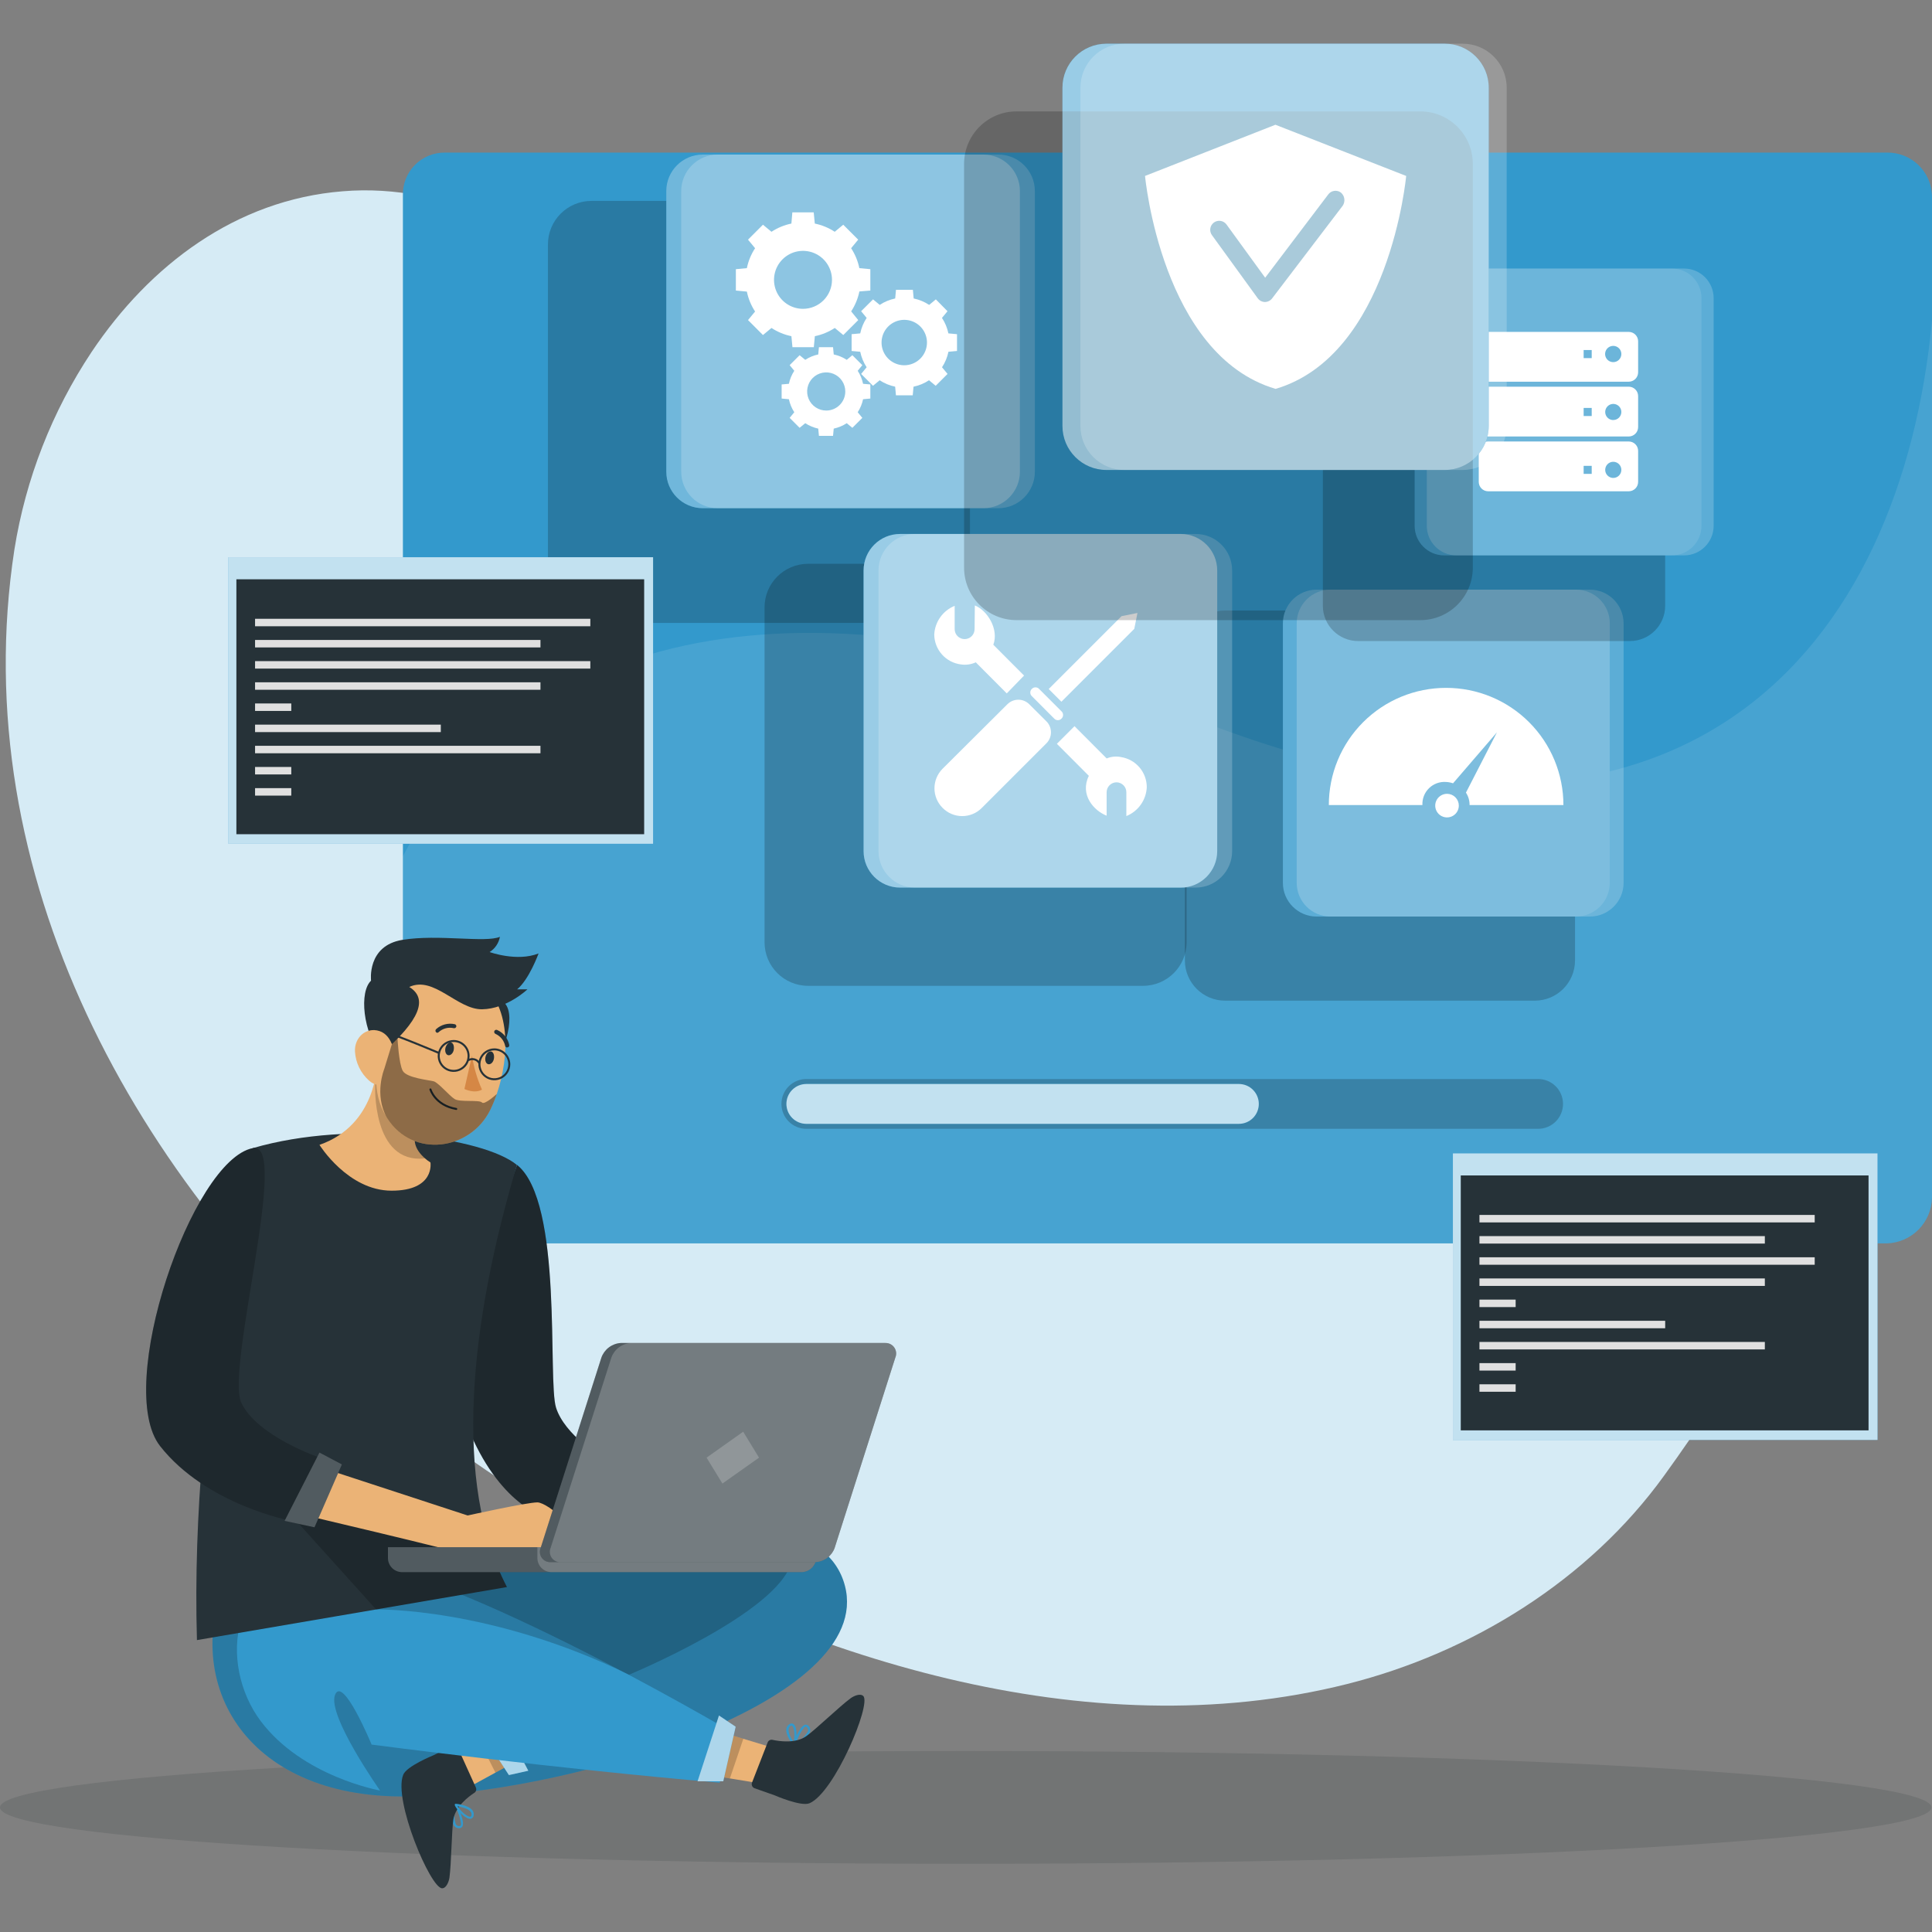 <svg width="540" height="540" viewBox="0 0 540 540" fill="none" xmlns="http://www.w3.org/2000/svg">
<rect x="0" y="0" width="540" height="540" fill="#808080" stroke="none"/>
<g clip-path="url(#clip0)">
<path d="M25.629 98.334C41.82 74.167 65.89 55.86 95.752 53.465C125.14 51.001 153.651 66.134 174.436 85.805C236.247 144.275 242.916 258.751 330.357 290.59C366.873 303.885 404.293 286.608 440.016 279.202C467.859 273.439 496.648 282.975 502.134 314.173C508.245 348.977 484.453 385.674 465.116 412.458C443.997 441.694 411.282 461.935 376.562 470.678C303.627 489.054 223.857 463.077 160.779 426.533C141.315 415.339 122.869 402.464 105.65 388.054C37.908 330.976 -9.898 244.273 4.023 153.603C7.175 133.842 14.544 114.993 25.629 98.334Z" fill="#D6EBF5"/>
<path opacity="0.16" d="M269.923 520.934C418.998 520.934 539.847 513.879 539.847 505.175C539.847 496.472 418.998 489.416 269.923 489.416C120.849 489.416 0 496.472 0 505.175C0 513.879 120.849 520.934 269.923 520.934Z" fill="#263238"/>
<path d="M540 54.635V334.804C539.924 338.122 538.586 341.286 536.258 343.65C533.929 346.015 530.787 347.402 527.471 347.529H124.291C117.595 347.529 112.611 341.515 112.611 334.804V54.635C112.564 53.074 112.832 51.52 113.399 50.064C113.965 48.609 114.819 47.283 115.909 46.164C116.998 45.046 118.302 44.158 119.742 43.554C121.182 42.95 122.729 42.642 124.291 42.648H527.471C530.711 42.614 533.836 43.849 536.178 46.089C538.519 48.329 539.891 51.396 540 54.635Z" fill="#3399CC"/>
<path opacity="0.1" d="M540 89.55V334.804C539.924 338.122 538.586 341.286 536.258 343.65C533.929 346.015 530.787 347.402 527.471 347.529H124.291C117.595 347.529 112.611 341.515 112.611 334.804V239.345C148.083 171.13 232.642 160.076 331.637 199.961C471.785 256.427 531.55 179.789 540 89.55Z" fill="white"/>
<path opacity="0.2" d="M429.909 315.509H225.375C223.529 315.509 221.758 314.776 220.453 313.47C219.147 312.165 218.414 310.395 218.414 308.548C218.414 306.702 219.147 304.932 220.453 303.627C221.758 302.321 223.529 301.588 225.375 301.588H429.909C431.755 301.588 433.526 302.321 434.831 303.627C436.136 304.932 436.87 306.702 436.87 308.548C436.87 310.395 436.136 312.165 434.831 313.47C433.526 314.776 431.755 315.509 429.909 315.509Z" fill="black"/>
<path d="M225.375 314.117C223.898 314.117 222.481 313.53 221.437 312.486C220.393 311.442 219.806 310.025 219.806 308.548C219.806 307.072 220.393 305.655 221.437 304.611C222.481 303.567 223.898 302.98 225.375 302.98H346.269C347.746 302.98 349.162 303.567 350.206 304.611C351.251 305.655 351.837 307.072 351.837 308.548C351.837 310.025 351.251 311.442 350.206 312.486C349.162 313.53 347.746 314.117 346.269 314.117H225.375Z" fill="#3399CC"/>
<path opacity="0.7" d="M225.375 314.117C223.898 314.117 222.481 313.53 221.437 312.486C220.393 311.442 219.806 310.025 219.806 308.548C219.806 307.072 220.393 305.655 221.437 304.611C222.481 303.567 223.898 302.98 225.375 302.98H346.269C347.746 302.98 349.162 303.567 350.206 304.611C351.251 305.655 351.837 307.072 351.837 308.548C351.837 310.025 351.251 311.442 350.206 312.486C349.162 313.53 347.746 314.117 346.269 314.117H225.375Z" fill="white"/>
<path d="M144.533 325.616C157.508 336.043 152.983 385.813 155.419 393.469C157.856 401.126 168.297 407.391 168.297 407.391L153.735 424.445C153.735 424.445 141.554 422.329 132.296 402.491C123.038 382.653 144.533 325.616 144.533 325.616Z" fill="#263238"/>
<path opacity="0.2" d="M144.533 325.616C157.508 336.043 152.983 385.813 155.419 393.469C157.856 401.126 168.297 407.391 168.297 407.391L153.735 424.445C153.735 424.445 141.554 422.329 132.296 402.491C123.038 382.653 144.533 325.616 144.533 325.616Z" fill="black"/>
<path d="M130.709 434.886C130.709 434.886 223.983 408.867 235.649 441.596C247.315 474.325 162.728 500.4 115.91 502.057C69.092 503.714 49.964 470.748 63.774 439.522L130.709 434.886Z" fill="#3399CC"/>
<path opacity="0.2" d="M130.709 434.886C130.709 434.886 223.983 408.867 235.649 441.596C247.315 474.325 162.728 500.4 115.91 502.057C69.092 503.714 49.964 470.748 63.774 439.522L130.709 434.886Z" fill="black"/>
<path d="M222.131 487.857C222.079 487.891 222.019 487.908 221.957 487.908C221.895 487.908 221.835 487.891 221.783 487.857C221.737 487.826 221.703 487.779 221.688 487.726C221.673 487.673 221.677 487.615 221.699 487.565C221.853 487.05 223.412 482.539 224.971 482.066C225.139 482.029 225.314 482.036 225.48 482.084C225.645 482.133 225.796 482.222 225.918 482.344C226.134 482.526 226.299 482.763 226.394 483.03C226.489 483.296 226.512 483.583 226.461 483.862C226.208 484.703 225.696 485.444 224.999 485.978C224.105 486.694 223.144 487.323 222.131 487.857ZM222.535 486.98C223.994 486.343 225.175 485.201 225.862 483.764C225.903 483.573 225.888 483.374 225.819 483.192C225.75 483.009 225.629 482.85 225.472 482.734C225.431 482.68 225.373 482.641 225.308 482.623C225.242 482.606 225.173 482.61 225.11 482.636C224.974 482.675 224.85 482.747 224.748 482.845C223.781 484.079 223.05 485.481 222.59 486.98H222.535Z" fill="#3399CC"/>
<path d="M222.047 487.913C221.996 487.929 221.941 487.929 221.889 487.914C221.837 487.9 221.79 487.87 221.755 487.829C221.602 487.704 219.444 484.961 219.806 483.124C219.848 482.896 219.935 482.679 220.061 482.486C220.188 482.292 220.352 482.126 220.544 481.996C220.709 481.837 220.923 481.74 221.151 481.719C221.379 481.699 221.607 481.758 221.797 481.885C222.925 482.678 222.785 486.326 222.228 487.718V487.857L222.047 487.913ZM220.808 482.553C220.618 482.724 220.49 482.955 220.447 483.207C220.21 484.377 221.296 486.131 221.839 486.966C222.187 485.407 222.075 482.79 221.407 482.386C221.337 482.386 221.198 482.233 220.864 482.469L220.753 482.553H220.808Z" fill="#3399CC"/>
<path d="M127.089 504.41C127.105 504.351 127.137 504.298 127.182 504.257C127.226 504.215 127.28 504.186 127.34 504.173C127.394 504.166 127.45 504.177 127.498 504.205C127.546 504.232 127.583 504.275 127.604 504.326C127.883 504.799 130.013 509.059 129.247 510.507C129.161 510.656 129.037 510.778 128.888 510.861C128.738 510.945 128.569 510.986 128.398 510.981C128.118 511.014 127.834 510.971 127.576 510.855C127.319 510.74 127.098 510.557 126.936 510.326C126.51 509.554 126.34 508.667 126.449 507.793C126.552 506.647 126.766 505.514 127.089 504.41ZM127.423 505.301C126.874 506.797 126.874 508.44 127.423 509.936C127.532 510.1 127.686 510.229 127.866 510.308C128.046 510.387 128.245 510.412 128.439 510.382C128.508 510.386 128.577 510.37 128.636 510.335C128.696 510.301 128.743 510.249 128.774 510.187C128.826 510.058 128.859 509.922 128.871 509.783C128.661 508.214 128.171 506.696 127.423 505.301Z" fill="#3399CC"/>
<path d="M149.684 472.919L133.187 485.017L125.265 490.822L130.43 499.857L138.477 495.458L158.12 484.711L149.684 472.919Z" fill="#EBB376"/>
<path d="M132.992 499.579L128.008 488.595C127.942 488.451 127.848 488.321 127.732 488.214C127.615 488.106 127.478 488.024 127.328 487.971C127.179 487.917 127.02 487.895 126.862 487.904C126.704 487.913 126.549 487.954 126.407 488.024L121.033 490.655C121.033 490.655 113.557 493.676 112.68 496.099C109.896 503.199 120.323 527.77 123.567 527.784C124.75 527.784 125.46 525.946 125.627 524.777C126.142 521.046 126.24 511.691 126.713 508.586C127.27 504.967 130.89 502.182 132.63 501.069C132.855 500.902 133.014 500.661 133.081 500.389C133.147 500.117 133.115 499.83 132.992 499.579Z" fill="#263238"/>
<path d="M127.103 504.312C127.129 504.265 127.167 504.225 127.214 504.198C127.26 504.171 127.314 504.158 127.368 504.159C127.562 504.159 131.029 504.507 132.101 506.052C132.364 506.44 132.464 506.915 132.379 507.375C132.378 507.604 132.299 507.825 132.154 508.002C132.01 508.179 131.809 508.302 131.586 508.349C130.194 508.6 127.716 505.955 127.117 504.591V504.465C127.099 504.417 127.094 504.364 127.103 504.312ZM131.795 507.18C131.811 506.922 131.737 506.666 131.586 506.456C130.918 505.482 128.899 505.064 127.897 504.855C128.76 506.247 130.681 507.918 131.46 507.765C131.544 507.765 131.711 507.765 131.781 507.319V507.18H131.795Z" fill="#3399CC"/>
<path opacity="0.2" d="M149.684 472.919L133.187 485.017L138.477 495.458L158.12 484.711L149.684 472.919Z" fill="black"/>
<path d="M142.236 496.14L147.665 494.929L138.658 477.722L133.618 482.859L142.236 496.14Z" fill="#3399CC"/>
<path opacity="0.6" d="M142.236 496.14L147.665 494.929L138.658 477.722L133.618 482.859L142.236 496.14Z" fill="white"/>
<path d="M183.819 493.746L204.005 497.073L213.708 498.674L216.535 488.651L207.764 485.992L186.353 479.476L183.819 493.746Z" fill="#EBB376"/>
<path d="M214.558 487.022L210.186 498.256C210.131 498.405 210.105 498.564 210.11 498.723C210.116 498.882 210.152 499.038 210.218 499.183C210.284 499.328 210.378 499.458 210.494 499.567C210.611 499.675 210.747 499.76 210.896 499.816L216.535 501.806C216.535 501.806 223.927 505.036 226.28 504.006C233.24 500.999 243.57 476.386 241.301 474.061C240.466 473.212 238.67 473.991 237.709 474.701C234.688 476.929 227.964 483.416 225.389 485.24C222.409 487.384 217.857 486.716 215.88 486.284C215.608 486.23 215.326 486.275 215.083 486.41C214.841 486.545 214.655 486.762 214.558 487.022Z" fill="#263238"/>
<path opacity="0.2" d="M183.819 493.746L204.005 497.073L207.764 485.992L186.353 479.476L183.819 493.746Z" fill="black"/>
<path d="M204.284 483.959C204.284 483.959 120.365 434.454 91.965 435.777C63.565 437.099 61.101 465.304 72.809 480.966C84.517 496.628 106.221 500.456 106.221 500.456C106.221 500.456 91.492 479.574 93.622 473.782C95.752 467.991 103.868 487.62 103.868 487.62C103.868 487.62 155.865 494.428 201.165 498.27L204.284 483.959Z" fill="#3399CC"/>
<path d="M205.62 482.623L200.956 479.49L194.97 497.881H202.154L205.62 482.623Z" fill="#3399CC"/>
<path opacity="0.6" d="M205.62 482.623L200.956 479.49L194.97 497.881H202.154L205.62 482.623Z" fill="white"/>
<path d="M141.693 443.587C126.504 414.352 131.335 369.873 144.477 325.616C135.289 317.945 98.634 312.767 70.693 320.897C70.693 320.897 52.957 386.62 55.045 458.413L141.693 443.587Z" fill="#263238"/>
<path d="M109.451 332.8C97.242 332.8 89.292 319.992 89.292 319.992C105.302 314.423 105.358 297.481 105.358 297.481L111.525 303.509L120.309 312.112C113.001 317.291 116.453 321.774 118.778 323.765C119.253 324.19 119.766 324.572 120.309 324.906C120.309 324.906 121.66 332.8 109.451 332.8Z" fill="#EBB376"/>
<path opacity="0.2" d="M118.778 323.765C103.798 325.449 104.856 303.022 104.856 303.022C107.103 302.986 109.349 303.149 111.567 303.509L120.351 312.112C113.001 317.291 116.453 321.774 118.778 323.765Z" fill="black"/>
<path d="M130.472 280.706C124.806 283.044 125.892 289.239 135.303 300.53C141.094 295.532 144.24 284.172 141.192 280.525C138.143 276.877 135.428 278.631 130.472 280.706Z" fill="#263238"/>
<path d="M138.853 305.764C138.339 307.275 137.735 308.753 137.043 310.191C131.474 321.593 115.353 323.806 108.226 312.53L108.142 312.419C103.437 304.832 105.205 297.745 107.167 285.467C107.605 282.621 108.758 279.932 110.52 277.655C112.282 275.377 114.594 273.585 117.239 272.446C119.883 271.307 122.774 270.86 125.639 271.146C128.505 271.431 131.25 272.441 133.618 274.079C143.001 280.608 142.444 295.281 138.853 305.764Z" fill="#EBB376"/>
<path d="M124.5 292.887C124.277 293.875 124.625 294.794 125.265 294.933C125.906 295.073 126.658 294.404 126.825 293.416C126.992 292.427 126.699 291.523 126.073 291.369C125.446 291.216 124.778 291.926 124.5 292.887Z" fill="#263238"/>
<path d="M135.693 295.421C135.47 296.395 135.818 297.314 136.472 297.453C137.127 297.592 137.864 296.938 138.045 295.936C138.226 294.933 137.906 294.028 137.266 293.889C136.625 293.75 135.915 294.432 135.693 295.421Z" fill="#263238"/>
<path d="M131.934 295.059C132.421 298.336 133.358 301.531 134.718 304.553C132.574 305.778 129.804 304.372 129.804 304.372L131.934 295.059Z" fill="#D58745"/>
<path d="M122.231 288.669C122.097 288.66 121.972 288.6 121.882 288.502C121.827 288.447 121.783 288.382 121.753 288.31C121.723 288.239 121.707 288.162 121.707 288.084C121.707 288.006 121.723 287.929 121.753 287.857C121.783 287.786 121.827 287.721 121.882 287.666C122.58 287.028 123.422 286.568 124.336 286.326C125.25 286.083 126.209 286.066 127.131 286.274C127.276 286.313 127.401 286.409 127.476 286.539C127.552 286.669 127.573 286.824 127.535 286.97C127.484 287.117 127.38 287.24 127.244 287.314C127.107 287.389 126.948 287.41 126.797 287.374C126.064 287.207 125.301 287.22 124.574 287.411C123.846 287.603 123.176 287.967 122.62 288.474C122.519 288.584 122.38 288.654 122.231 288.669Z" fill="#263238"/>
<path d="M141.637 292.789C141.528 292.76 141.43 292.702 141.351 292.621C141.273 292.54 141.218 292.439 141.192 292.33C141.041 291.602 140.72 290.92 140.256 290.339C139.791 289.758 139.196 289.296 138.519 288.989C138.371 288.932 138.251 288.821 138.184 288.679C138.117 288.536 138.107 288.373 138.157 288.223C138.21 288.077 138.319 287.957 138.459 287.89C138.599 287.822 138.761 287.812 138.908 287.861C139.771 288.234 140.532 288.807 141.128 289.534C141.724 290.26 142.137 291.119 142.333 292.038C142.352 292.113 142.355 292.19 142.344 292.267C142.332 292.343 142.306 292.417 142.265 292.483C142.225 292.549 142.172 292.606 142.11 292.651C142.048 292.697 141.977 292.73 141.902 292.748H141.637V292.789Z" fill="#263238"/>
<path d="M114.393 275.861C119.613 279.077 117.553 285.021 106.471 294.655C101.529 288.808 100.235 277.072 103.84 273.981C107.446 270.891 109.826 273.063 114.393 275.861Z" fill="#263238"/>
<path d="M99.218 293.903C99.308 295.451 99.701 296.966 100.378 298.361C101.054 299.756 101.999 301.004 103.158 302.033C106.276 304.818 109.604 302.395 110.23 298.525C110.801 295.031 109.84 289.407 106.054 288.181C102.267 286.956 99.009 290.075 99.218 293.903Z" fill="#EBB376"/>
<path d="M120.309 304.497C120.309 304.497 121.59 308.924 127.521 309.955" stroke="#263238" stroke-width="0.557" stroke-linecap="round" stroke-linejoin="round"/>
<path d="M130.973 295.142C130.973 295.968 130.728 296.776 130.269 297.462C129.81 298.149 129.158 298.685 128.395 299.001C127.632 299.317 126.792 299.399 125.982 299.238C125.172 299.077 124.428 298.679 123.844 298.095C123.26 297.511 122.862 296.767 122.701 295.957C122.539 295.147 122.622 294.307 122.938 293.544C123.254 292.781 123.79 292.128 124.476 291.67C125.163 291.211 125.971 290.966 126.797 290.966C127.904 290.966 128.967 291.406 129.75 292.189C130.533 292.972 130.973 294.034 130.973 295.142Z" stroke="#263238" stroke-width="0.557" stroke-linecap="round" stroke-linejoin="round"/>
<path d="M142.347 297.481C142.347 298.307 142.102 299.114 141.643 299.801C141.184 300.488 140.532 301.023 139.769 301.339C139.006 301.656 138.166 301.738 137.356 301.577C136.546 301.416 135.802 301.018 135.217 300.434C134.633 299.85 134.236 299.106 134.074 298.296C133.913 297.486 133.996 296.646 134.312 295.883C134.628 295.12 135.164 294.467 135.85 294.008C136.537 293.549 137.345 293.304 138.171 293.304C139.278 293.304 140.341 293.744 141.124 294.528C141.907 295.311 142.347 296.373 142.347 297.481Z" stroke="#263238" stroke-width="0.557" stroke-linecap="round" stroke-linejoin="round"/>
<path d="M130.973 296.284C131.471 296.018 132.05 295.95 132.596 296.095C133.141 296.239 133.611 296.586 133.911 297.063" stroke="#263238" stroke-width="0.557" stroke-linecap="round" stroke-linejoin="round"/>
<path d="M122.62 294.279C122.62 294.279 110.523 289.184 108.267 288.71" stroke="#263238" stroke-width="0.557" stroke-linecap="round" stroke-linejoin="round"/>
<path d="M103.715 274.149C103.715 274.149 102.462 264.32 112.499 262.691C122.537 261.062 135.665 263.582 139.73 261.842C139.571 262.713 139.233 263.541 138.736 264.275C138.24 265.008 137.597 265.63 136.848 266.102C136.848 266.102 144.505 268.886 150.533 266.492C150.533 266.492 147.916 273.745 144.533 276.529H147.414C147.414 276.529 141.707 281.986 134.76 282.098C127.813 282.209 121.27 272.645 114.393 275.861C107.516 279.077 103.715 274.149 103.715 274.149Z" fill="#263238"/>
<path opacity="0.4" d="M138.853 305.764C138.339 307.275 137.735 308.753 137.043 310.191C131.474 321.593 115.353 323.806 108.225 312.53L108.142 312.419C104.467 305.89 107.404 298.762 107.404 298.762L109.548 291.801L111.107 290.256C111.107 290.256 111.469 297.314 112.569 299.305C113.669 301.295 119.933 301.88 121.214 302.228C122.495 302.576 125.53 306.196 127.033 307.17C128.537 308.145 133.994 307.337 134.704 308.145C135.414 308.952 138.853 305.764 138.853 305.764Z" fill="black"/>
<path opacity="0.2" d="M76.262 417.832L105.135 449.852C105.135 449.852 137.043 449.142 175.8 468.089C175.8 468.089 217.384 450.91 221.212 436.64C225.041 422.371 133.911 432.464 133.911 432.464L76.262 417.832Z" fill="black"/>
<path d="M84.42 408.435L130.709 423.582C130.709 423.582 147.247 419.92 150.199 419.92C153.15 419.92 164.58 429.206 158.12 432.45C151.661 435.693 134.022 436.111 132.101 435.067C130.18 434.023 78.851 422.009 78.851 422.009L84.42 408.435Z" fill="#EBB376"/>
<path d="M70.693 320.897C81.162 318.864 62.995 382.68 67.45 392.077C71.904 401.474 89.292 407.391 89.292 407.391L81.287 425.057C81.287 425.057 57.621 420.588 44.744 404.175C31.866 387.762 53.598 324.21 70.693 320.897Z" fill="#263238"/>
<path opacity="0.2" d="M70.693 320.897C81.162 318.864 62.995 382.68 67.45 392.077C71.904 401.474 89.292 407.391 89.292 407.391L81.287 425.057C81.287 425.057 57.621 420.588 44.744 404.175C31.866 387.762 53.598 324.21 70.693 320.897Z" fill="black"/>
<path d="M89.292 405.999L79.547 425.085L87.9 426.881L95.557 409.312L89.292 405.999Z" fill="#263238"/>
<path opacity="0.2" d="M89.292 405.999L79.547 425.085L87.9 426.881L95.557 409.312L89.292 405.999Z" fill="white"/>
<path d="M108.434 432.45V435.484C108.437 436.496 108.829 437.468 109.528 438.199C110.228 438.93 111.182 439.364 112.193 439.41H224.108C225.152 439.381 226.146 438.961 226.896 438.235C227.646 437.508 228.097 436.527 228.159 435.484V432.45H108.434Z" fill="#263238"/>
<path opacity="0.2" d="M108.434 432.45V435.484C108.437 436.496 108.829 437.468 109.528 438.199C110.228 438.93 111.182 439.364 112.193 439.41H224.108C225.152 439.381 226.146 438.961 226.896 438.235C227.646 437.508 228.097 436.527 228.159 435.484V432.45H108.434Z" fill="white"/>
<path opacity="0.2" d="M150.199 432.45V435.484C150.205 436.498 150.6 437.47 151.302 438.2C152.004 438.931 152.959 439.364 153.971 439.41H224.108C225.152 439.381 226.147 438.961 226.896 438.235C227.646 437.508 228.097 436.527 228.159 435.484V432.45H150.199Z" fill="white"/>
<path d="M153.971 436.626H227.908C229.096 436.568 230.239 436.161 231.195 435.455C232.151 434.749 232.877 433.776 233.282 432.658L250.238 379.465C250.433 379.011 250.51 378.516 250.462 378.025C250.415 377.534 250.244 377.063 249.967 376.656C249.69 376.248 249.314 375.916 248.875 375.692C248.436 375.468 247.947 375.357 247.454 375.372H173.462C172.265 375.459 171.12 375.892 170.166 376.619C169.212 377.346 168.49 378.335 168.088 379.465L151.131 432.589C150.935 433.043 150.859 433.541 150.91 434.033C150.961 434.526 151.137 434.997 151.422 435.402C151.707 435.807 152.091 436.132 152.537 436.347C152.983 436.561 153.477 436.657 153.971 436.626Z" fill="#263238"/>
<path opacity="0.2" d="M153.971 436.626H227.908C229.096 436.568 230.239 436.161 231.195 435.455C232.151 434.749 232.877 433.776 233.282 432.658L250.238 379.465C250.433 379.011 250.51 378.516 250.462 378.025C250.415 377.534 250.244 377.063 249.967 376.656C249.69 376.248 249.314 375.916 248.875 375.692C248.436 375.468 247.947 375.357 247.454 375.372H173.462C172.265 375.459 171.12 375.892 170.166 376.619C169.212 377.346 168.49 378.335 168.088 379.465L151.131 432.589C150.935 433.043 150.859 433.541 150.91 434.033C150.961 434.526 151.137 434.997 151.422 435.402C151.707 435.807 152.091 436.132 152.537 436.347C152.983 436.561 153.477 436.657 153.971 436.626Z" fill="white"/>
<path opacity="0.2" d="M156.756 436.626H227.908C229.096 436.568 230.239 436.161 231.195 435.455C232.151 434.749 232.877 433.776 233.282 432.658L250.238 379.465C250.433 379.011 250.51 378.516 250.462 378.025C250.415 377.534 250.244 377.063 249.967 376.656C249.69 376.248 249.314 375.916 248.875 375.692C248.436 375.468 247.947 375.357 247.454 375.372H176.246C175.05 375.459 173.905 375.892 172.95 376.619C171.996 377.346 171.274 378.335 170.872 379.465L153.916 432.589C153.72 433.043 153.643 433.541 153.694 434.033C153.745 434.526 153.921 434.997 154.206 435.402C154.491 435.807 154.875 436.132 155.321 436.347C155.768 436.561 156.262 436.657 156.756 436.626Z" fill="white"/>
<path opacity="0.2" d="M207.722 400.166L197.49 407.419L201.917 414.658L212.149 407.419L207.722 400.166Z" fill="white"/>
<path opacity="0.2" d="M258.939 56.152H165.317C158.598 56.152 153.15 61.6 153.15 68.32V161.942C153.15 168.661 158.598 174.109 165.317 174.109H258.939C265.659 174.109 271.107 168.661 271.107 161.942V68.32C271.107 61.6 265.659 56.152 258.939 56.152Z" fill="black"/>
<path d="M274.866 43.205H196.432C190.796 43.205 186.228 47.774 186.228 53.41V131.843C186.228 137.479 190.796 142.048 196.432 142.048H274.866C280.501 142.048 285.07 137.479 285.07 131.843V53.41C285.07 47.774 280.501 43.205 274.866 43.205Z" fill="#3399CC"/>
<path opacity="0.3" d="M274.866 43.205H196.432C190.796 43.205 186.228 47.774 186.228 53.41V131.843C186.228 137.479 190.796 142.048 196.432 142.048H274.866C280.501 142.048 285.07 137.479 285.07 131.843V53.41C285.07 47.774 280.501 43.205 274.866 43.205Z" fill="white"/>
<path d="M243.264 81.211V75.239L240.187 74.946C239.784 72.96 239.004 71.07 237.89 69.378L239.867 66.983L235.691 62.807L233.31 64.784C231.615 63.673 229.726 62.894 227.741 62.486L227.435 59.354H221.463L221.198 62.486C219.214 62.894 217.324 63.673 215.63 64.784L213.249 62.807L209.073 66.983L211.05 69.378C209.935 71.07 209.156 72.96 208.752 74.946L205.676 75.239V81.211L208.752 81.503C209.16 83.488 209.939 85.377 211.05 87.072L209.073 89.466L213.249 93.643L215.63 91.666C217.324 92.776 219.214 93.556 221.198 93.963L221.491 97.04H227.463L227.755 93.963C229.74 93.556 231.629 92.776 233.324 91.666L235.704 93.643L239.881 89.466L237.904 87.03C239.014 85.335 239.794 83.446 240.201 81.462L243.264 81.211ZM224.456 86.32C222.852 86.323 221.284 85.85 219.949 84.96C218.615 84.071 217.574 82.806 216.959 81.325C216.344 79.844 216.183 78.213 216.495 76.641C216.807 75.067 217.579 73.623 218.713 72.489C219.847 71.355 221.292 70.583 222.865 70.27C224.438 69.958 226.068 70.12 227.549 70.735C229.03 71.35 230.295 72.391 231.185 73.725C232.074 75.06 232.547 76.628 232.544 78.232C232.541 80.376 231.687 82.431 230.171 83.947C228.655 85.463 226.6 86.316 224.456 86.32Z" fill="white"/>
<path d="M267.487 98.098V93.406L265.079 93.183C264.76 91.639 264.151 90.17 263.283 88.854L264.828 86.988L261.57 83.675L259.705 85.22C258.389 84.352 256.92 83.743 255.375 83.424L255.153 81.002H250.433L250.211 83.424C248.666 83.743 247.197 84.352 245.881 85.22L244.016 83.675L240.688 86.988L242.234 88.854C241.366 90.17 240.756 91.639 240.438 93.183L238.029 93.406V98.098L240.438 98.32C240.756 99.865 241.366 101.334 242.234 102.65L240.688 104.515L244.002 107.829L245.867 106.283C247.183 107.151 248.653 107.761 250.197 108.079L250.419 110.488H255.111L255.334 108.079C256.878 107.761 258.347 107.151 259.663 106.283L261.529 107.829L264.842 104.515L263.297 102.65C264.165 101.334 264.774 99.865 265.093 98.32L267.487 98.098ZM252.744 102.093C251.489 102.093 250.261 101.721 249.217 101.023C248.173 100.326 247.36 99.334 246.879 98.174C246.399 97.014 246.273 95.738 246.518 94.506C246.763 93.275 247.368 92.144 248.255 91.256C249.143 90.368 250.274 89.764 251.506 89.519C252.737 89.274 254.014 89.4 255.174 89.88C256.334 90.36 257.325 91.174 258.023 92.218C258.72 93.262 259.092 94.489 259.092 95.745C259.092 97.428 258.424 99.043 257.233 100.234C256.043 101.424 254.428 102.093 252.744 102.093Z" fill="white"/>
<path d="M243.264 111.393V107.453L241.231 107.272C240.967 105.976 240.456 104.742 239.728 103.638L241.022 102.065L238.238 99.281L236.665 100.576C235.558 99.852 234.326 99.342 233.031 99.072L232.837 97.04H228.897L228.702 99.072C227.407 99.342 226.175 99.852 225.068 100.576L223.495 99.281L220.711 102.065L222.006 103.638C221.277 104.742 220.767 105.976 220.502 107.272L218.47 107.453V111.393L220.502 111.588C220.772 112.882 221.282 114.114 222.006 115.221L220.711 116.794L223.495 119.578L225.068 118.284C226.177 119.006 227.409 119.52 228.702 119.801L228.897 121.82H232.837L233.031 119.801C234.325 119.52 235.556 119.006 236.665 118.284L238.238 119.578L241.022 116.794L239.728 115.221C240.452 114.114 240.962 112.882 241.231 111.588L243.264 111.393ZM230.943 114.748C229.888 114.75 228.855 114.44 227.976 113.855C227.097 113.27 226.411 112.438 226.006 111.463C225.601 110.488 225.494 109.415 225.699 108.379C225.904 107.343 226.413 106.392 227.159 105.646C227.906 104.899 228.857 104.391 229.893 104.186C230.928 103.98 232.001 104.087 232.976 104.492C233.951 104.898 234.784 105.583 235.368 106.462C235.953 107.341 236.264 108.374 236.261 109.43C236.261 110.84 235.701 112.193 234.704 113.19C233.706 114.187 232.354 114.748 230.943 114.748Z" fill="white"/>
<path opacity="0.2" d="M279.042 43.205H200.608C194.973 43.205 190.404 47.774 190.404 53.41V131.843C190.404 137.479 194.973 142.048 200.608 142.048H279.042C284.678 142.048 289.246 137.479 289.246 131.843V53.41C289.246 47.774 284.678 43.205 279.042 43.205Z" fill="white"/>
<path opacity="0.2" d="M428.976 170.642H342.427C336.214 170.642 331.178 175.679 331.178 181.891V268.441C331.178 274.653 336.214 279.689 342.427 279.689H428.976C435.189 279.689 440.225 274.653 440.225 268.441V181.891C440.225 175.679 435.189 170.642 428.976 170.642Z" fill="black"/>
<path d="M440.517 164.809H368C362.795 164.809 358.575 169.029 358.575 174.234V246.751C358.575 251.956 362.795 256.176 368 256.176H440.517C445.722 256.176 449.942 251.956 449.942 246.751V174.234C449.942 169.029 445.722 164.809 440.517 164.809Z" fill="#3399CC"/>
<path opacity="0.2" d="M440.517 164.809H368C362.795 164.809 358.575 169.029 358.575 174.234V246.751C358.575 251.956 362.795 256.176 368 256.176H440.517C445.722 256.176 449.942 251.956 449.942 246.751V174.234C449.942 169.029 445.722 164.809 440.517 164.809Z" fill="white"/>
<path d="M407.746 225.173C407.746 225.826 407.552 226.464 407.189 227.007C406.826 227.55 406.31 227.973 405.706 228.222C405.102 228.472 404.438 228.536 403.798 228.408C403.157 228.279 402.57 227.964 402.109 227.501C401.648 227.038 401.335 226.449 401.209 225.808C401.083 225.167 401.151 224.503 401.402 223.901C401.654 223.298 402.079 222.784 402.624 222.423C403.168 222.062 403.807 221.871 404.461 221.873C405.333 221.877 406.169 222.226 406.785 222.845C407.4 223.463 407.746 224.3 407.746 225.173Z" fill="white"/>
<path d="M404.168 192.262C399.866 192.261 395.606 193.107 391.63 194.752C387.655 196.398 384.043 198.811 381.001 201.853C377.959 204.895 375.546 208.507 373.901 212.482C372.255 216.457 371.409 220.717 371.411 225.02H397.569C397.526 224.148 397.668 223.277 397.986 222.464C398.304 221.651 398.791 220.915 399.415 220.305C400.039 219.694 400.785 219.223 401.604 218.922C402.424 218.621 403.298 218.498 404.168 218.56C404.837 218.592 405.498 218.719 406.131 218.936L418.396 204.694L409.737 221.539C410.414 222.573 410.768 223.784 410.753 225.02H436.981C436.981 220.713 436.132 216.449 434.482 212.471C432.833 208.493 430.415 204.88 427.367 201.837C424.319 198.795 420.702 196.383 416.721 194.74C412.74 193.097 408.475 192.255 404.168 192.262Z" fill="white"/>
<path opacity="0.2" d="M444.373 164.809H371.856C366.651 164.809 362.432 169.029 362.432 174.234V246.751C362.432 251.956 366.651 256.176 371.856 256.176H444.373C449.579 256.176 453.798 251.956 453.798 246.751V174.234C453.798 169.029 449.579 164.809 444.373 164.809Z" fill="white"/>
<path opacity="0.2" d="M455.552 83.494H379.611C374.16 83.494 369.74 87.913 369.74 93.364V169.306C369.74 174.757 374.16 179.176 379.611 179.176H455.552C461.004 179.176 465.423 174.757 465.423 169.306V93.364C465.423 87.913 461.004 83.494 455.552 83.494Z" fill="black"/>
<path d="M467.302 75.058H403.667C399.1 75.058 395.398 78.76 395.398 83.327V146.962C395.398 151.529 399.1 155.231 403.667 155.231H467.302C471.869 155.231 475.571 151.529 475.571 146.962V83.327C475.571 78.76 471.869 75.058 467.302 75.058Z" fill="#3399CC"/>
<path opacity="0.1" d="M467.302 75.058H403.667C399.1 75.058 395.398 78.76 395.398 83.327V146.962C395.398 151.529 399.1 155.231 403.667 155.231H467.302C471.869 155.231 475.571 151.529 475.571 146.962V83.327C475.571 78.76 471.869 75.058 467.302 75.058Z" fill="white"/>
<path d="M457.863 95.397C457.863 94.699 457.586 94.03 457.093 93.536C456.599 93.043 455.93 92.766 455.232 92.766H415.946C415.248 92.766 414.579 93.043 414.085 93.536C413.592 94.03 413.315 94.699 413.315 95.397V104.056C413.315 104.754 413.592 105.423 414.085 105.917C414.579 106.41 415.248 106.687 415.946 106.687H455.232C455.93 106.687 456.599 106.41 457.093 105.917C457.586 105.423 457.863 104.754 457.863 104.056V95.397ZM444.888 100.088H442.633V97.833H444.888V100.088ZM450.916 101.216C450.467 101.219 450.026 101.088 449.651 100.839C449.275 100.591 448.982 100.237 448.809 99.822C448.635 99.406 448.589 98.949 448.676 98.508C448.763 98.066 448.98 97.66 449.298 97.342C449.616 97.024 450.022 96.808 450.463 96.721C450.905 96.633 451.362 96.68 451.777 96.853C452.193 97.027 452.547 97.32 452.795 97.695C453.043 98.07 453.175 98.511 453.172 98.961C453.172 99.258 453.113 99.553 452.999 99.827C452.885 100.102 452.717 100.351 452.506 100.56C452.295 100.77 452.045 100.936 451.77 101.048C451.495 101.161 451.2 101.218 450.903 101.216H450.916Z" fill="white"/>
<path d="M457.863 110.711C457.863 110.013 457.586 109.343 457.093 108.85C456.599 108.357 455.93 108.079 455.232 108.079H415.946C415.248 108.079 414.579 108.357 414.085 108.85C413.592 109.343 413.315 110.013 413.315 110.711V119.37C413.315 120.067 413.592 120.737 414.085 121.23C414.579 121.724 415.248 122.001 415.946 122.001H455.232C455.93 122.001 456.599 121.724 457.093 121.23C457.586 120.737 457.863 120.067 457.863 119.37V110.711ZM444.888 116.279H442.633V114.024H444.888V116.279ZM450.916 117.407C450.47 117.407 450.034 117.274 449.664 117.027C449.293 116.779 449.004 116.427 448.833 116.015C448.662 115.602 448.618 115.149 448.705 114.711C448.792 114.274 449.006 113.872 449.322 113.557C449.637 113.241 450.039 113.027 450.476 112.94C450.914 112.852 451.367 112.897 451.78 113.068C452.192 113.239 452.544 113.528 452.792 113.898C453.039 114.269 453.172 114.705 453.172 115.151C453.172 115.448 453.113 115.742 452.999 116.016C452.884 116.289 452.717 116.538 452.505 116.746C452.294 116.955 452.044 117.119 451.769 117.23C451.494 117.341 451.199 117.397 450.903 117.393L450.916 117.407Z" fill="white"/>
<path d="M457.863 126.024C457.863 125.326 457.586 124.657 457.093 124.164C456.599 123.67 455.93 123.393 455.232 123.393H415.946C415.248 123.393 414.579 123.67 414.085 124.164C413.592 124.657 413.315 125.326 413.315 126.024V134.683C413.315 135.381 413.592 136.05 414.085 136.544C414.579 137.037 415.248 137.314 415.946 137.314H455.232C455.93 137.314 456.599 137.037 457.093 136.544C457.586 136.05 457.863 135.381 457.863 134.683V126.024ZM444.888 132.456H442.633V130.201H444.888V132.456ZM450.916 133.584C450.47 133.584 450.034 133.451 449.664 133.203C449.293 132.956 449.004 132.603 448.833 132.191C448.662 131.779 448.618 131.326 448.705 130.888C448.792 130.451 449.006 130.049 449.322 129.734C449.637 129.418 450.039 129.203 450.476 129.116C450.914 129.029 451.367 129.074 451.78 129.245C452.192 129.415 452.544 129.704 452.792 130.075C453.039 130.446 453.172 130.882 453.172 131.328C453.172 131.626 453.113 131.92 452.999 132.195C452.885 132.469 452.717 132.718 452.506 132.928C452.295 133.137 452.045 133.303 451.77 133.416C451.495 133.528 451.2 133.585 450.903 133.584H450.916Z" fill="white"/>
<path opacity="0.2" d="M470.699 75.058H407.064C402.497 75.058 398.794 78.76 398.794 83.327V146.962C398.794 151.529 402.497 155.231 407.064 155.231H470.699C475.266 155.231 478.968 151.529 478.968 146.962V83.327C478.968 78.76 475.266 75.058 470.699 75.058Z" fill="white"/>
<path opacity="0.2" d="M319.484 157.584H225.862C219.142 157.584 213.695 163.032 213.695 169.751V263.373C213.695 270.093 219.142 275.541 225.862 275.541H319.484C326.204 275.541 331.651 270.093 331.651 263.373V169.751C331.651 163.032 326.204 157.584 319.484 157.584Z" fill="black"/>
<path d="M330.009 149.245H251.575C245.939 149.245 241.371 153.814 241.371 159.45V237.883C241.371 243.519 245.939 248.088 251.575 248.088H330.009C335.644 248.088 340.213 243.519 340.213 237.883V159.45C340.213 153.814 335.644 149.245 330.009 149.245Z" fill="#3399CC"/>
<path opacity="0.5" d="M330.009 149.245H251.575C245.939 149.245 241.371 153.814 241.371 159.45V237.883C241.371 243.519 245.939 248.088 251.575 248.088H330.009C335.644 248.088 340.213 243.519 340.213 237.883V159.45C340.213 153.814 335.644 149.245 330.009 149.245Z" fill="white"/>
<path d="M263.45 225.799C262.732 225.082 262.163 224.23 261.774 223.292C261.386 222.355 261.186 221.35 261.186 220.335C261.186 219.32 261.386 218.315 261.774 217.378C262.163 216.44 262.732 215.588 263.45 214.871L281.548 196.857C281.95 196.45 282.43 196.127 282.958 195.907C283.486 195.687 284.052 195.573 284.625 195.573C285.197 195.573 285.763 195.687 286.291 195.907C286.819 196.127 287.299 196.45 287.701 196.857L292.462 201.604C292.869 202.008 293.192 202.488 293.413 203.017C293.633 203.546 293.747 204.114 293.747 204.687C293.747 205.261 293.633 205.828 293.413 206.358C293.192 206.887 292.869 207.367 292.462 207.771L274.434 225.799C273.717 226.529 272.863 227.108 271.92 227.504C270.977 227.899 269.964 228.103 268.942 228.103C267.919 228.103 266.907 227.899 265.964 227.504C265.021 227.108 264.167 226.529 263.45 225.799Z" fill="white"/>
<path d="M296.667 196.133L293.117 192.583L313.484 172.216L317.925 171.325L317.034 175.766L296.667 196.133Z" fill="white"/>
<path d="M294.662 200.852L288.397 194.574C288.26 194.443 288.151 194.287 288.077 194.113C288.002 193.94 287.964 193.753 287.964 193.564C287.964 193.375 288.002 193.189 288.077 193.015C288.151 192.841 288.26 192.685 288.397 192.555C288.527 192.416 288.685 192.305 288.86 192.229C289.034 192.153 289.223 192.114 289.413 192.114C289.604 192.114 289.792 192.153 289.967 192.229C290.142 192.305 290.3 192.416 290.43 192.555L296.694 198.82C296.834 198.95 296.944 199.107 297.02 199.282C297.096 199.457 297.135 199.645 297.135 199.836C297.135 200.026 297.096 200.215 297.02 200.39C296.944 200.564 296.834 200.722 296.694 200.852C296.564 200.991 296.407 201.102 296.232 201.178C296.057 201.254 295.869 201.293 295.678 201.293C295.488 201.293 295.299 201.254 295.124 201.178C294.949 201.102 294.792 200.991 294.662 200.852Z" fill="white"/>
<path d="M286.225 188.824L277.636 180.207C279.237 175.905 275.993 170.615 272.471 169.222L272.401 175.849C272.401 176.588 272.108 177.296 271.586 177.818C271.064 178.34 270.356 178.633 269.617 178.633C268.879 178.633 268.17 178.34 267.648 177.818C267.126 177.296 266.833 176.588 266.833 175.849V169.334C265.217 169.989 263.821 171.091 262.81 172.511C261.799 173.932 261.215 175.611 261.125 177.353C261.146 179.408 261.91 181.387 263.277 182.922C264.643 184.458 266.52 185.447 268.559 185.706C269.978 185.924 271.431 185.72 272.736 185.121L281.395 193.808L286.225 188.824Z" fill="white"/>
<path d="M314.82 221.512V228.096C316.436 227.442 317.832 226.339 318.843 224.919C319.854 223.498 320.438 221.819 320.528 220.078C320.541 218.03 319.817 216.047 318.488 214.49C317.158 212.933 315.313 211.907 313.289 211.599C311.957 211.324 310.574 211.459 309.321 211.989L300.328 202.968L295.4 207.896L304.337 216.848C301.748 222.138 305.73 226.593 309.307 227.985V221.442C309.307 220.703 309.601 219.995 310.123 219.473C310.645 218.951 311.353 218.658 312.092 218.658C312.458 218.665 312.82 218.745 313.156 218.892C313.492 219.04 313.796 219.252 314.049 219.517C314.303 219.782 314.502 220.095 314.634 220.437C314.766 220.78 314.829 221.145 314.82 221.512Z" fill="white"/>
<path opacity="0.2" d="M334.185 149.245H255.751C250.116 149.245 245.547 153.814 245.547 159.45V237.883C245.547 243.519 250.116 248.088 255.751 248.088H334.185C339.821 248.088 344.389 243.519 344.389 237.883V159.45C344.389 153.814 339.821 149.245 334.185 149.245Z" fill="white"/>
<path d="M309.252 131.356H403.806C410.595 131.356 416.099 125.852 416.099 119.063V24.509C416.099 17.72 410.595 12.216 403.806 12.216L309.252 12.216C302.463 12.216 296.959 17.72 296.959 24.509V119.063C296.959 125.852 302.463 131.356 309.252 131.356Z" fill="#3399CC"/>
<path opacity="0.2" d="M396.985 31.135H284.137C276.033 31.135 269.464 37.705 269.464 45.809V158.656C269.464 166.76 276.033 173.329 284.137 173.329H396.985C405.088 173.329 411.658 166.76 411.658 158.656V45.809C411.658 37.705 405.088 31.135 396.985 31.135Z" fill="black"/>
<path opacity="0.5" d="M309.252 131.356H403.806C410.595 131.356 416.099 125.852 416.099 119.063V24.509C416.099 17.72 410.595 12.216 403.806 12.216L309.252 12.216C302.463 12.216 296.959 17.72 296.959 24.509V119.063C296.959 125.852 302.463 131.356 309.252 131.356Z" fill="white"/>
<path d="M356.487 34.866L320.041 49.178C320.041 49.178 324.649 99.295 356.529 108.692C388.423 99.295 393.031 49.178 393.031 49.178L356.487 34.866ZM355.568 83.397C355.331 83.708 355.026 83.962 354.677 84.138C354.327 84.314 353.941 84.408 353.55 84.413C353.154 84.406 352.765 84.307 352.415 84.124C352.064 83.94 351.762 83.677 351.531 83.355L338.737 65.716C338.543 65.448 338.403 65.145 338.325 64.823C338.248 64.501 338.235 64.167 338.286 63.84C338.338 63.513 338.454 63.199 338.627 62.917C338.799 62.634 339.026 62.389 339.294 62.194C339.562 61.999 339.866 61.859 340.188 61.782C340.509 61.705 340.844 61.691 341.171 61.743C341.498 61.795 341.811 61.91 342.094 62.083C342.376 62.256 342.622 62.483 342.816 62.751L353.619 77.619L371.272 54.315C371.675 53.784 372.272 53.435 372.932 53.344C373.592 53.252 374.262 53.426 374.794 53.827C375.316 54.274 375.654 54.898 375.744 55.579C375.834 56.26 375.669 56.95 375.281 57.517L355.568 83.397Z" fill="white"/>
<path opacity="0.2" d="M314.277 131.356H408.832C415.621 131.356 421.125 125.852 421.125 119.063V24.509C421.125 17.72 415.621 12.216 408.832 12.216L314.277 12.216C307.488 12.216 301.985 17.72 301.985 24.509V119.063C301.985 125.852 307.488 131.356 314.277 131.356Z" fill="white"/>
<path d="M524.77 322.373H406.089V402.463H524.77V322.373Z" fill="#3399CC"/>
<path opacity="0.7" d="M524.77 322.373H406.089V402.463H524.77V322.373Z" fill="white"/>
<path d="M522.264 328.54H408.289V399.79H522.264V328.54Z" fill="#263238"/>
<path d="M507.215 339.58H413.51V341.668H507.215V339.58Z" fill="#E0E0E0"/>
<path d="M493.28 345.496H413.51V347.584H493.28V345.496Z" fill="#E0E0E0"/>
<path d="M507.215 351.413H413.51V353.501H507.215V351.413Z" fill="#E0E0E0"/>
<path d="M493.28 357.329H413.51V359.418H493.28V357.329Z" fill="#E0E0E0"/>
<path d="M423.63 363.246H413.51V365.334H423.63V363.246Z" fill="#E0E0E0"/>
<path d="M465.423 369.163H413.51V371.251H465.423V369.163Z" fill="#E0E0E0"/>
<path d="M493.28 375.079H413.51V377.167H493.28V375.079Z" fill="#E0E0E0"/>
<path d="M423.63 380.996H413.51V383.084H423.63V380.996Z" fill="#E0E0E0"/>
<path d="M423.63 386.913H413.51V389.001H423.63V386.913Z" fill="#E0E0E0"/>
<path d="M182.538 155.746H63.858V235.837H182.538V155.746Z" fill="#3399CC"/>
<path opacity="0.7" d="M182.538 155.746H63.858V235.837H182.538V155.746Z" fill="white"/>
<path d="M180.046 161.914H66.071V233.164H180.046V161.914Z" fill="#263238"/>
<path d="M164.997 172.953H71.292V175.042H164.997V172.953Z" fill="#E0E0E0"/>
<path d="M151.062 178.87H71.292V180.958H151.062V178.87Z" fill="#E0E0E0"/>
<path d="M164.997 184.787H71.292V186.875H164.997V184.787Z" fill="#E0E0E0"/>
<path d="M151.062 190.703H71.292V192.791H151.062V190.703Z" fill="#E0E0E0"/>
<path d="M81.413 196.62H71.292V198.708H81.413V196.62Z" fill="#E0E0E0"/>
<path d="M123.205 202.537H71.292V204.625H123.205V202.537Z" fill="#E0E0E0"/>
<path d="M151.062 208.453H71.292V210.541H151.062V208.453Z" fill="#E0E0E0"/>
<path d="M81.413 214.37H71.292V216.458H81.413V214.37Z" fill="#E0E0E0"/>
<path d="M81.413 220.286H71.292V222.375H81.413V220.286Z" fill="#E0E0E0"/>
</g>
<defs>
<clipPath id="clip0">
<rect width="540" height="540" fill="white"/>
</clipPath>
</defs>
</svg>
